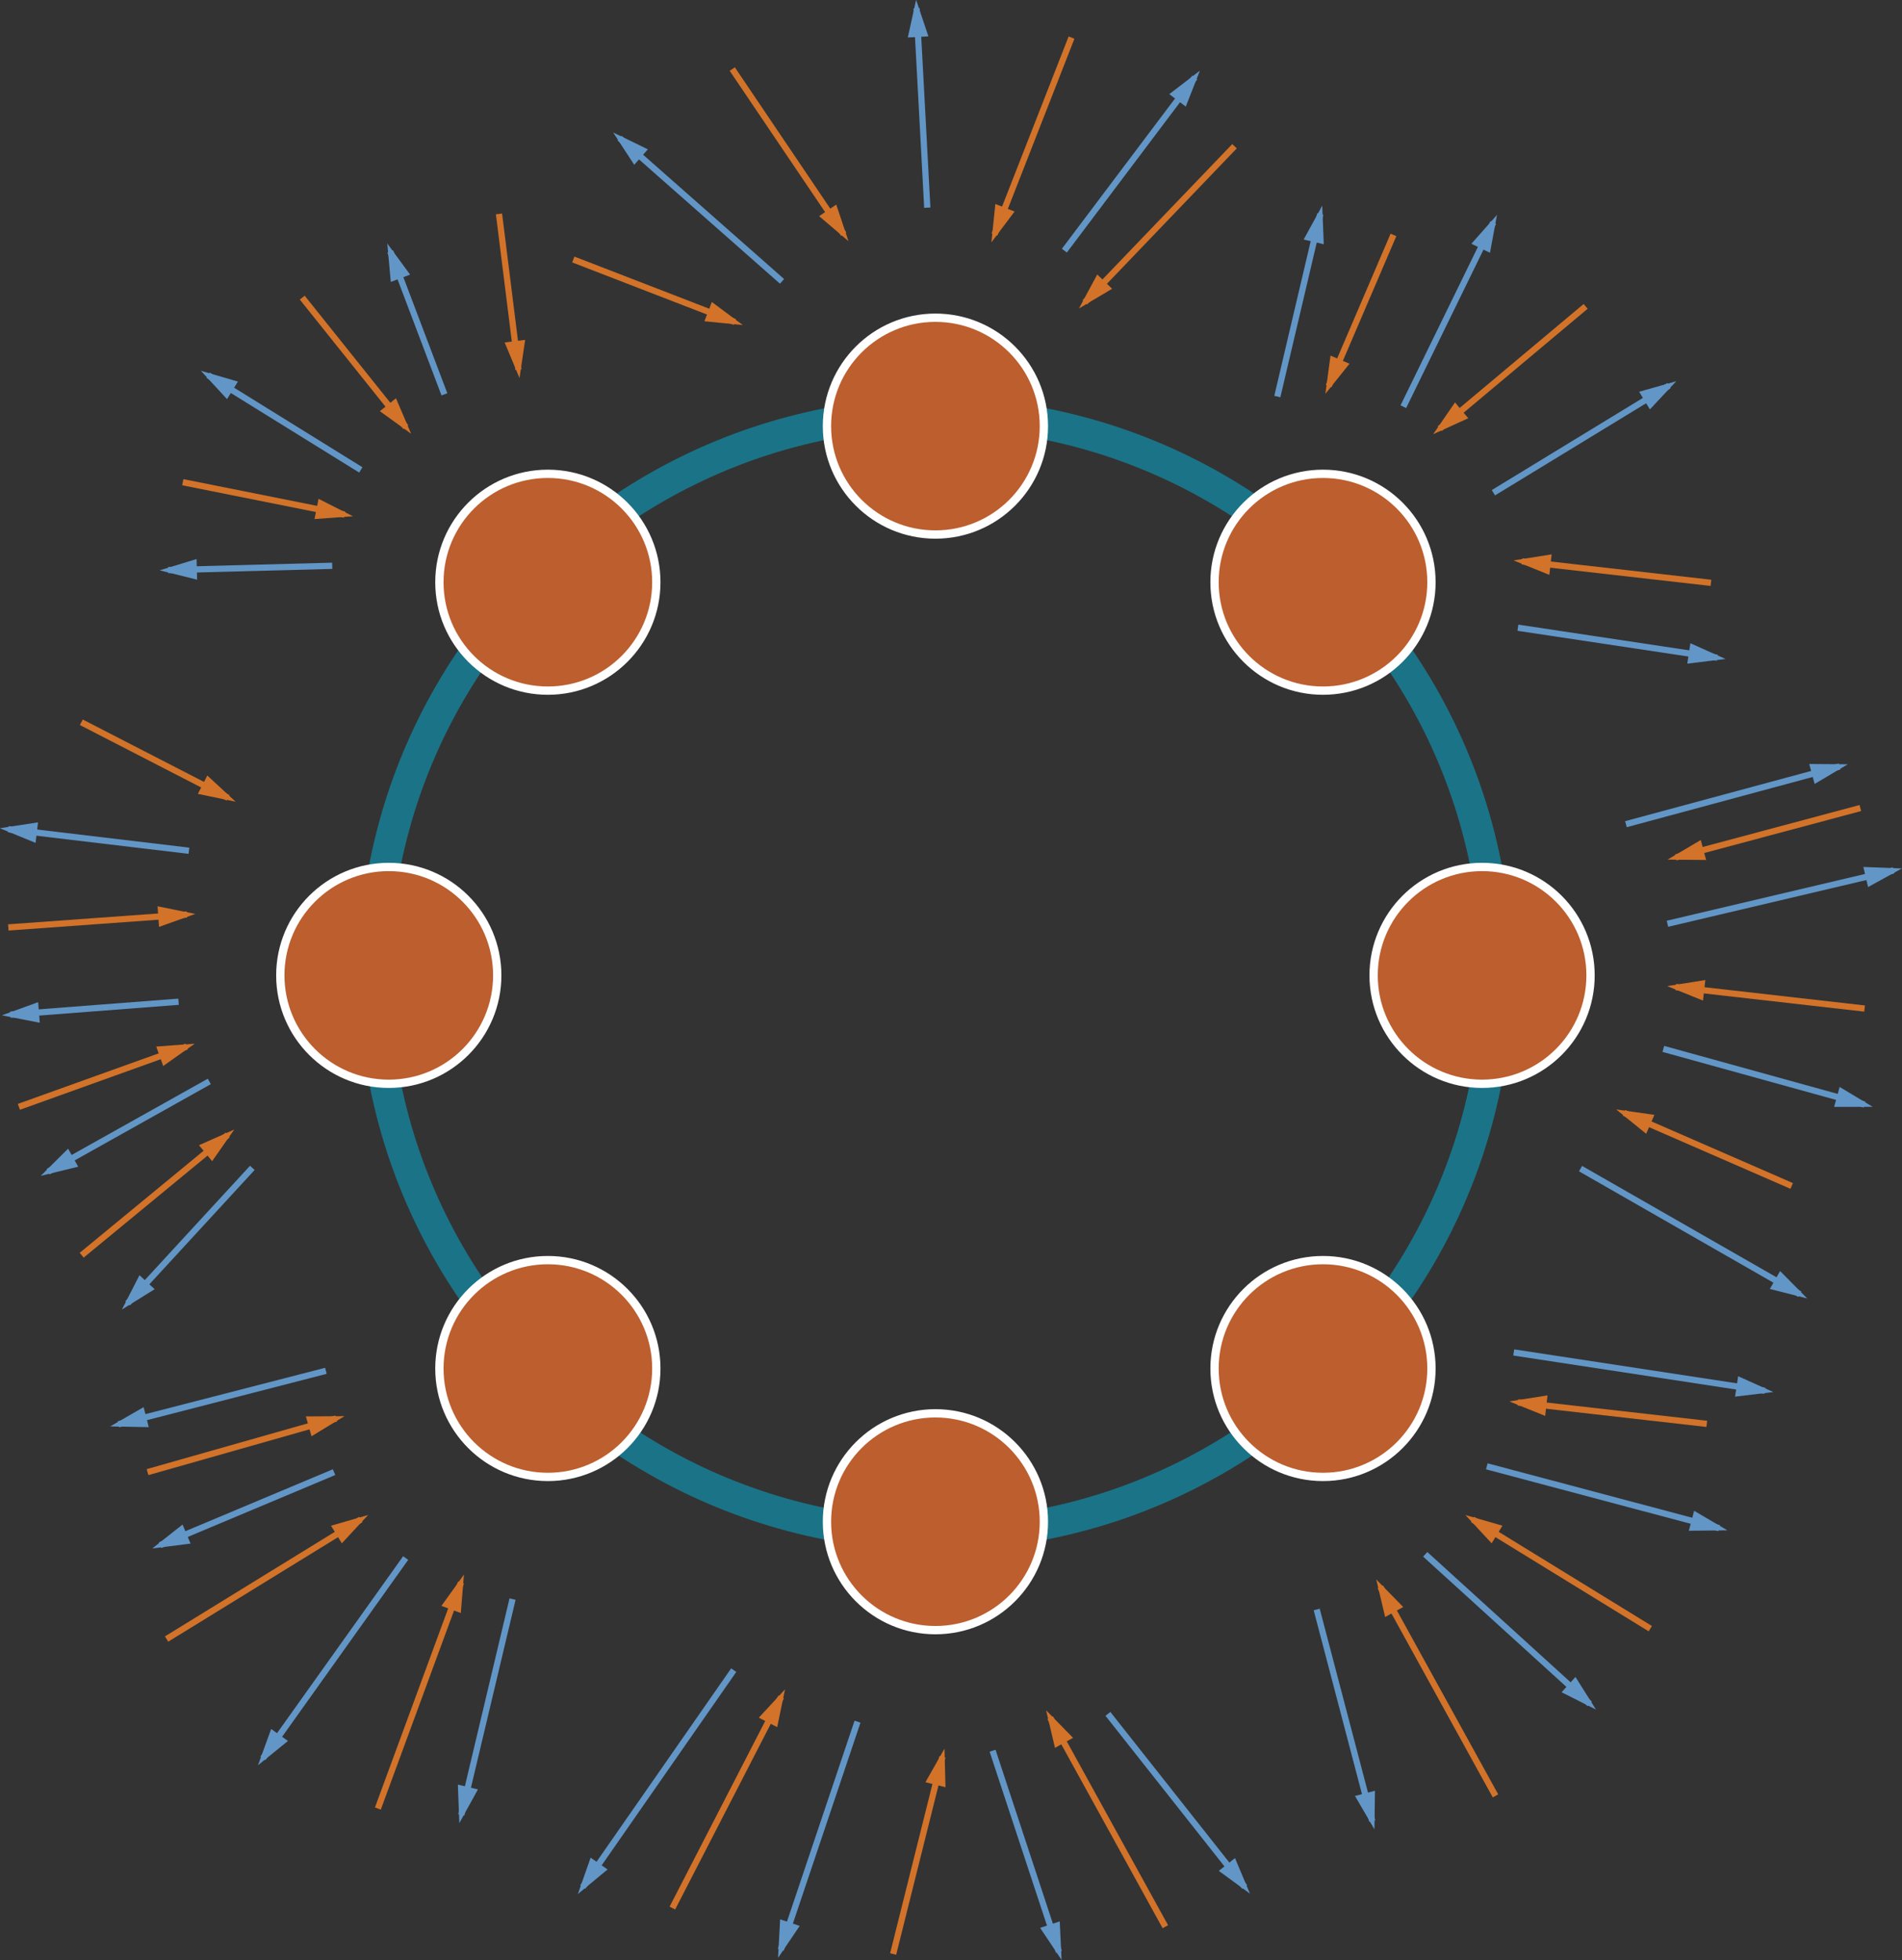 <?xml version="1.0" encoding="UTF-8" standalone="no"?>
<svg width="916px" height="944px" viewBox="0 0 916 944" version="1.1" xmlns="http://www.w3.org/2000/svg" xmlns:xlink="http://www.w3.org/1999/xlink">
    <rect x="0" y="0" width="916" height="944" fill="#333333" stroke="none"/>
    <!-- Generator: Sketch 3.6.1 (26313) - http://www.bohemiancoding.com/sketch -->
    <title>Group</title>
    <desc>Created with Sketch.</desc>
    <defs></defs>
    <g id="Page-1" stroke="none" stroke-width="1" fill="none" fill-rule="evenodd">
        <g id="Group" transform="translate(5, 5)">
            <path d="M208.5,183.5 L183.5,117.5" id="Line" stroke="#6296C7" stroke-width="3" stroke-linecap="square"></path>
            <path id="Line-decoration-1" d="M183.5,117.5 L184.52,128.662 L190.131,126.537 L183.5,117.5 Z" stroke="#6296C7" stroke-width="3" stroke-linecap="square"></path>
            <path d="M167.5,220.5 L96.5,176.5" id="Line-Copy" stroke="#6296C7" stroke-width="3" stroke-linecap="square"></path>
            <path id="Line-Copy-decoration-1" d="M96.5,176.5 L104.1,184.739 L107.26,179.639 L96.5,176.5 Z" stroke="#6296C7" stroke-width="3" stroke-linecap="square"></path>
            <path d="M153.5,267.5 L77.5,269.5" id="Line-Copy-2" stroke="#6296C7" stroke-width="3" stroke-linecap="square"></path>
            <path id="Line-Copy-2-decoration-1" d="M77.5,269.5 L88.375,272.215 L88.217,266.217 L77.5,269.5 Z" stroke="#6296C7" stroke-width="3" stroke-linecap="square"></path>
            <path d="M370.5,129.5 L294.5,62.5" id="Line-Copy-3" stroke="#6296C7" stroke-width="3" stroke-linecap="square"></path>
            <path id="Line-Copy-3-decoration-1" d="M294.5,62.5 L300.617,71.892 L304.585,67.392 L294.5,62.5 Z" stroke="#6296C7" stroke-width="3" stroke-linecap="square"></path>
            <path d="M441.5,93.5 L436.5,0.5" id="Line-Copy-4" stroke="#6296C7" stroke-width="3" stroke-linecap="square"></path>
            <path id="Line-Copy-4-decoration-1" d="M436.5,0.5 L434.084,11.445 L440.075,11.123 L436.5,0.5 Z" stroke="#6296C7" stroke-width="3" stroke-linecap="square"></path>
            <path d="M510.5,14.5 L474.5,106.5" id="Line-Copy-33" stroke="#D27329" stroke-width="3" stroke-linecap="square"></path>
            <path id="Line-Copy-33-decoration-1" d="M474.5,106.5 L481.229,97.536 L475.642,95.349 L474.5,106.5 Z" stroke="#D27329" stroke-width="3" stroke-linecap="square"></path>
            <path d="M348.5,29.5 L400.5,106.5" id="Line-Copy-34" stroke="#D27329" stroke-width="3" stroke-linecap="square"></path>
            <path id="Line-Copy-34-decoration-1" d="M400.5,106.5 L396.942,95.871 L391.97,99.229 L400.5,106.5 Z" stroke="#D27329" stroke-width="3" stroke-linecap="square"></path>
            <path d="M272.5,120.5 L347.5,149.5" id="Line-Copy-36" stroke="#D27329" stroke-width="3" stroke-linecap="square"></path>
            <path id="Line-Copy-36-decoration-1" d="M347.5,149.5 L338.509,142.807 L336.345,148.403 L347.5,149.5 Z" stroke="#D27329" stroke-width="3" stroke-linecap="square"></path>
            <path d="M235.5,99.5 L244.5,171.5" id="Line-Copy-37" stroke="#D27329" stroke-width="3" stroke-linecap="square"></path>
            <path id="Line-Copy-37-decoration-1" d="M244.5,171.5 L246.137,160.411 L240.184,161.156 L244.5,171.5 Z" stroke="#D27329" stroke-width="3" stroke-linecap="square"></path>
            <path d="M141.5,139.5 L189.5,199.5" id="Line-Copy-38" stroke="#D27329" stroke-width="3" stroke-linecap="square"></path>
            <path id="Line-Copy-38-decoration-1" d="M189.5,199.5 L185.096,189.193 L180.411,192.941 L189.5,199.5 Z" stroke="#D27329" stroke-width="3" stroke-linecap="square"></path>
            <path d="M84.5,227.5 L159.5,242.5" id="Line-Copy-39" stroke="#D27329" stroke-width="3" stroke-linecap="square"></path>
            <path id="Line-Copy-39-decoration-1" d="M159.5,242.5 L149.498,237.44 L148.321,243.324 L159.5,242.5 Z" stroke="#D27329" stroke-width="3" stroke-linecap="square"></path>
            <path d="M35.5,343.5 L103.5,378.5" id="Line-Copy-40" stroke="#D27329" stroke-width="3" stroke-linecap="square"></path>
            <path id="Line-Copy-40-decoration-1" d="M103.5,378.5 L95.27,370.89 L92.524,376.225 L103.5,378.5 Z" stroke="#D27329" stroke-width="3" stroke-linecap="square"></path>
            <path d="M0.5,441.5 L83.5,435.5" id="Line-Copy-41" stroke="#D27329" stroke-width="3" stroke-linecap="square"></path>
            <path id="Line-Copy-41-decoration-1" d="M83.5,435.5 L72.512,433.286 L72.944,439.271 L83.5,435.5 Z" stroke="#D27329" stroke-width="3" stroke-linecap="square"></path>
            <path d="M5.5,527.5 L83.5,499.5" id="Line-Copy-42" stroke="#D27329" stroke-width="3" stroke-linecap="square"></path>
            <path id="Line-Copy-42-decoration-1" d="M83.5,499.5 L72.322,500.325 L74.349,505.973 L83.5,499.5 Z" stroke="#D27329" stroke-width="3" stroke-linecap="square"></path>
            <path d="M35.5,598.5 L103.5,542.5" id="Line-Copy-43" stroke="#D27329" stroke-width="3" stroke-linecap="square"></path>
            <path id="Line-Copy-43-decoration-1" d="M103.5,542.5 L93.256,547.05 L97.07,551.681 L103.5,542.5 Z" stroke="#D27329" stroke-width="3" stroke-linecap="square"></path>
            <path d="M67.5,703.5 L155.5,678.5" id="Line-Copy-44" stroke="#D27329" stroke-width="3" stroke-linecap="square"></path>
            <path id="Line-Copy-44-decoration-1" d="M155.5,678.5 L144.291,678.566 L145.931,684.337 L155.5,678.5 Z" stroke="#D27329" stroke-width="3" stroke-linecap="square"></path>
            <path d="M76.5,783.5 L167.5,727.5" id="Line-Copy-45" stroke="#D27329" stroke-width="3" stroke-linecap="square"></path>
            <path id="Line-Copy-45-decoration-1" d="M167.5,727.5 L156.73,730.605 L159.874,735.715 L167.5,727.5 Z" stroke="#D27329" stroke-width="3" stroke-linecap="square"></path>
            <path d="M588.5,66.5 L518.5,139.5" id="Line-Copy-35" stroke="#D27329" stroke-width="3" stroke-linecap="square"></path>
            <path id="Line-Copy-35-decoration-1" d="M518.5,139.5 L528.14,133.781 L523.81,129.628 L518.5,139.5 Z" stroke="#D27329" stroke-width="3" stroke-linecap="square"></path>
            <path d="M508.5,114.5 L569.5,33.5" id="Line-Copy-5" stroke="#6296C7" stroke-width="3" stroke-linecap="square"></path>
            <path id="Line-Copy-5-decoration-1" d="M569.5,33.5 L560.607,40.322 L565.399,43.932 L569.5,33.5 Z" stroke="#6296C7" stroke-width="3" stroke-linecap="square"></path>
            <path d="M610.5,184.5 L630.5,99.5" id="Line-Copy-6" stroke="#6296C7" stroke-width="3" stroke-linecap="square"></path>
            <path id="Line-Copy-6-decoration-1" d="M630.5,99.5 L625.106,109.326 L630.947,110.7 L630.5,99.5 Z" stroke="#6296C7" stroke-width="3" stroke-linecap="square"></path>
            <path d="M715.5,231.5 L797.5,181.5" id="Line-Copy-8" stroke="#6296C7" stroke-width="3" stroke-linecap="square"></path>
            <path id="Line-Copy-8-decoration-1" d="M797.5,181.5 L786.717,184.561 L789.841,189.684 L797.5,181.5 Z" stroke="#6296C7" stroke-width="3" stroke-linecap="square"></path>
            <path d="M727.5,297.5 L820.5,311.5" id="Line-Copy-9" stroke="#6296C7" stroke-width="3" stroke-linecap="square"></path>
            <path id="Line-Copy-9-decoration-1" d="M820.5,311.5 L810.267,306.926 L809.374,312.859 L820.5,311.5 Z" stroke="#6296C7" stroke-width="3" stroke-linecap="square"></path>
            <path d="M529.5,821.5 L593.5,902.5" id="Line-Copy-19" stroke="#6296C7" stroke-width="3" stroke-linecap="square"></path>
            <path id="Line-Copy-19-decoration-1" d="M593.5,902.5 L589.158,892.166 L584.451,895.886 L593.5,902.5 Z" stroke="#6296C7" stroke-width="3" stroke-linecap="square"></path>
            <path d="M347.5,800.5 L276.5,902.5" id="Line-Copy-21" stroke="#6296C7" stroke-width="3" stroke-linecap="square"></path>
            <path id="Line-Copy-21-decoration-1" d="M276.5,902.5 L285.132,895.35 L280.208,891.922 L276.5,902.5 Z" stroke="#6296C7" stroke-width="3" stroke-linecap="square"></path>
            <path d="M189.5,746.5 L122.5,840.5" id="Line-Copy-24" stroke="#6296C7" stroke-width="3" stroke-linecap="square"></path>
            <path id="Line-Copy-24-decoration-1" d="M122.5,840.5 L131.211,833.447 L126.326,829.964 L122.5,840.5 Z" stroke="#6296C7" stroke-width="3" stroke-linecap="square"></path>
            <path d="M150.5,655.5 L53.5,680.5" id="Line-Copy-26" stroke="#6296C7" stroke-width="3" stroke-linecap="square"></path>
            <path id="Line-Copy-26-decoration-1" d="M53.5,680.5 L64.707,680.71 L63.21,674.9 L53.5,680.5 Z" stroke="#6296C7" stroke-width="3" stroke-linecap="square"></path>
            <path d="M84.5,404.5 L0.5,394.5" id="Line-Copy-29" stroke="#6296C7" stroke-width="3" stroke-linecap="square"></path>
            <path id="Line-Copy-29-decoration-1" d="M0.5,394.5 L10.87,398.756 L11.579,392.798 L0.5,394.5 Z" stroke="#6296C7" stroke-width="3" stroke-linecap="square"></path>
            <path d="M79.5,477.5 L1.5,483.5" id="Line-Copy-30" stroke="#6296C7" stroke-width="3" stroke-linecap="square"></path>
            <path id="Line-Copy-30-decoration-1" d="M1.5,483.5 L12.498,485.663 L12.038,479.681 L1.5,483.5 Z" stroke="#6296C7" stroke-width="3" stroke-linecap="square"></path>
            <path d="M94.5,516.5 L19.5,558.5" id="Line-Copy-31" stroke="#6296C7" stroke-width="3" stroke-linecap="square"></path>
            <path id="Line-Copy-31-decoration-1" d="M19.5,558.5 L30.389,555.841 L27.457,550.606 L19.5,558.5 Z" stroke="#6296C7" stroke-width="3" stroke-linecap="square"></path>
            <path d="M115.5,558.5 L57.5,621.5" id="Line-Copy-32" stroke="#6296C7" stroke-width="3" stroke-linecap="square"></path>
            <path id="Line-Copy-32-decoration-1" d="M57.5,621.5 L67.022,615.586 L62.608,611.523 L57.5,621.5 Z" stroke="#6296C7" stroke-width="3" stroke-linecap="square"></path>
            <path d="M154.5,704.5 L73.5,738.5" id="Line-Copy-27" stroke="#6296C7" stroke-width="3" stroke-linecap="square"></path>
            <path id="Line-Copy-27-decoration-1" d="M73.5,738.5 L84.619,737.086 L82.297,731.554 L73.5,738.5 Z" stroke="#6296C7" stroke-width="3" stroke-linecap="square"></path>
            <path d="M177.5,864.5 L216.5,758.5" id="Line-Copy-47" stroke="#D27329" stroke-width="3" stroke-linecap="square"></path>
            <path id="Line-Copy-47-decoration-1" d="M216.5,758.5 L209.955,767.6 L215.586,769.672 L216.5,758.5 Z" stroke="#D27329" stroke-width="3" stroke-linecap="square"></path>
            <path d="M319.5,912.5 L370.5,813.5" id="Line-Copy-48" stroke="#D27329" stroke-width="3" stroke-linecap="square"></path>
            <path id="Line-Copy-48-decoration-1" d="M370.5,813.5 L362.887,821.727 L368.221,824.475 L370.5,813.5 Z" stroke="#D27329" stroke-width="3" stroke-linecap="square"></path>
            <path d="M425.5,934.5 L448.5,842.5" id="Line-Copy-50" stroke="#D27329" stroke-width="3" stroke-linecap="square"></path>
            <path id="Line-Copy-50-decoration-1" d="M448.5,842.5 L442.97,852.25 L448.791,853.705 L448.5,842.5 Z" stroke="#D27329" stroke-width="3" stroke-linecap="square"></path>
            <path d="M555.5,921.5 L501.5,823.5" id="Line-Copy-51" stroke="#D27329" stroke-width="3" stroke-linecap="square"></path>
            <path id="Line-Copy-51-decoration-1" d="M501.5,823.5 L504.085,834.407 L509.34,831.511 L501.5,823.5 Z" stroke="#D27329" stroke-width="3" stroke-linecap="square"></path>
            <path d="M714.5,858.5 L660.5,760.5" id="Line-Copy-53" stroke="#D27329" stroke-width="3" stroke-linecap="square"></path>
            <path id="Line-Copy-53-decoration-1" d="M660.5,760.5 L663.085,771.407 L668.34,768.511 L660.5,760.5 Z" stroke="#D27329" stroke-width="3" stroke-linecap="square"></path>
            <path d="M788.5,778.5 L705.5,727.5" id="Line-Copy-55" stroke="#D27329" stroke-width="3" stroke-linecap="square"></path>
            <path id="Line-Copy-55-decoration-1" d="M705.5,727.5 L713.131,735.71 L716.272,730.598 L705.5,727.5 Z" stroke="#D27329" stroke-width="3" stroke-linecap="square"></path>
            <path d="M815.5,680.5 L727.5,670.5" id="Line-Copy-56" stroke="#D27329" stroke-width="3" stroke-linecap="square"></path>
            <path id="Line-Copy-56-decoration-1" d="M727.5,670.5 L737.892,674.7 L738.57,668.739 L727.5,670.5 Z" stroke="#D27329" stroke-width="3" stroke-linecap="square"></path>
            <path d="M856.5,565.5 L778.5,531.5" id="Line-Copy-57" stroke="#D27329" stroke-width="3" stroke-linecap="square"></path>
            <path id="Line-Copy-57-decoration-1" d="M778.5,531.5 L787.202,538.566 L789.599,533.065 L778.5,531.5 Z" stroke="#D27329" stroke-width="3" stroke-linecap="square"></path>
            <path d="M891.5,480.5 L803.5,470.5" id="Line-Copy-58" stroke="#D27329" stroke-width="3" stroke-linecap="square"></path>
            <path id="Line-Copy-58-decoration-1" d="M803.5,470.5 L813.892,474.7 L814.57,468.739 L803.5,470.5 Z" stroke="#D27329" stroke-width="3" stroke-linecap="square"></path>
            <path d="M889.5,384.5 L803.5,407.5" id="Line-Copy-59" stroke="#D27329" stroke-width="3" stroke-linecap="square"></path>
            <path id="Line-Copy-59-decoration-1" d="M803.5,407.5 L814.708,407.608 L813.158,401.812 L803.5,407.5 Z" stroke="#D27329" stroke-width="3" stroke-linecap="square"></path>
            <path d="M241.5,766.5 L217.5,867.5" id="Line-Copy-25" stroke="#6296C7" stroke-width="3" stroke-linecap="square"></path>
            <path id="Line-Copy-25-decoration-1" d="M217.5,867.5 L222.916,857.686 L217.078,856.299 L217.5,867.5 Z" stroke="#6296C7" stroke-width="3" stroke-linecap="square"></path>
            <path d="M407.5,825.5 L371.5,932.5" id="Line-Copy-22" stroke="#6296C7" stroke-width="3" stroke-linecap="square"></path>
            <path id="Line-Copy-22-decoration-1" d="M371.5,932.5 L377.787,923.22 L372.101,921.307 L371.5,932.5 Z" stroke="#6296C7" stroke-width="3" stroke-linecap="square"></path>
            <path d="M473.5,839.5 L504.5,933.5" id="Line-Copy-23" stroke="#6296C7" stroke-width="3" stroke-linecap="square"></path>
            <path id="Line-Copy-23-decoration-1" d="M504.5,933.5 L503.967,922.304 L498.268,924.183 L504.5,933.5 Z" stroke="#6296C7" stroke-width="3" stroke-linecap="square"></path>
            <path d="M779.5,391.5 L879.5,364.5" id="Line-Copy-10" stroke="#6296C7" stroke-width="3" stroke-linecap="square"></path>
            <path id="Line-Copy-10-decoration-1" d="M879.5,364.5 L868.291,364.419 L869.855,370.211 L879.5,364.5 Z" stroke="#6296C7" stroke-width="3" stroke-linecap="square"></path>
            <path d="M629.5,771.5 L655.5,870.5" id="Line-Copy-14" stroke="#6296C7" stroke-width="3" stroke-linecap="square"></path>
            <path id="Line-Copy-14-decoration-1" d="M655.5,870.5 L655.658,859.292 L649.855,860.816 L655.5,870.5 Z" stroke="#6296C7" stroke-width="3" stroke-linecap="square"></path>
            <path d="M799.5,439.5 L905.5,414.5" id="Line-Copy-11" stroke="#6296C7" stroke-width="3" stroke-linecap="square"></path>
            <path id="Line-Copy-11-decoration-1" d="M905.5,414.5 L894.3,414.059 L895.677,419.899 L905.5,414.5 Z" stroke="#6296C7" stroke-width="3" stroke-linecap="square"></path>
            <path d="M817.5,275.5 L729.5,265.5" id="Line-Copy-60" stroke="#D27329" stroke-width="3" stroke-linecap="square"></path>
            <path id="Line-Copy-60-decoration-1" d="M729.5,265.5 L739.892,269.7 L740.57,263.739 L729.5,265.5 Z" stroke="#D27329" stroke-width="3" stroke-linecap="square"></path>
            <path d="M757.5,143.5 L689.5,200.5" id="Line-Copy-61" stroke="#D27329" stroke-width="3" stroke-linecap="square"></path>
            <path id="Line-Copy-61-decoration-1" d="M689.5,200.5 L699.704,195.861 L695.85,191.263 L689.5,200.5 Z" stroke="#D27329" stroke-width="3" stroke-linecap="square"></path>
            <path d="M665.5,109.5 L635.5,179.5" id="Line-Copy-62" stroke="#D27329" stroke-width="3" stroke-linecap="square"></path>
            <path id="Line-Copy-62-decoration-1" d="M635.5,179.5 L642.512,170.755 L636.997,168.391 L635.5,179.5 Z" stroke="#D27329" stroke-width="3" stroke-linecap="square"></path>
            <path d="M797.5,500.5 L891.5,526.5" id="Line-Copy-12" stroke="#6296C7" stroke-width="3" stroke-linecap="square"></path>
            <path id="Line-Copy-12-decoration-1" d="M891.5,526.5 L881.891,520.729 L880.291,526.512 L891.5,526.5 Z" stroke="#6296C7" stroke-width="3" stroke-linecap="square"></path>
            <path d="M757.5,558.5 L860.5,617.5" id="Line-Copy-13" stroke="#6296C7" stroke-width="3" stroke-linecap="square"></path>
            <path id="Line-Copy-13-decoration-1" d="M860.5,617.5 L852.62,609.529 L849.637,614.735 L860.5,617.5 Z" stroke="#6296C7" stroke-width="3" stroke-linecap="square"></path>
            <path d="M725.5,646.5 L843.5,664.5" id="Line-Copy-15" stroke="#6296C7" stroke-width="3" stroke-linecap="square"></path>
            <path id="Line-Copy-15-decoration-1" d="M843.5,664.5 L833.276,659.906 L832.371,665.837 L843.5,664.5 Z" stroke="#6296C7" stroke-width="3" stroke-linecap="square"></path>
            <path d="M682.5,744.5 L759.5,814.5" id="Line-Copy-17" stroke="#6296C7" stroke-width="3" stroke-linecap="square"></path>
            <path id="Line-Copy-17-decoration-1" d="M759.5,814.5 L753.527,805.015 L749.491,809.455 L759.5,814.5 Z" stroke="#6296C7" stroke-width="3" stroke-linecap="square"></path>
            <path d="M712.5,701.5 L821.5,730.5" id="Line-Copy-18" stroke="#6296C7" stroke-width="3" stroke-linecap="square"></path>
            <path id="Line-Copy-18-decoration-1" d="M821.5,730.5 L811.834,724.824 L810.292,730.622 L821.5,730.5 Z" stroke="#6296C7" stroke-width="3" stroke-linecap="square"></path>
            <path d="M671.5,189.5 L713.5,103.5" id="Line-Copy-7" stroke="#6296C7" stroke-width="3" stroke-linecap="square"></path>
            <path id="Line-Copy-7-decoration-1" d="M713.5,103.5 L706.065,111.888 L711.456,114.521 L713.5,103.5 Z" stroke="#6296C7" stroke-width="3" stroke-linecap="square"></path>
            <path id="Path-217" stroke="#979797" d=""></path>
            <path id="Path-220" stroke="#979797" d=""></path>
            <path id="Path-226" stroke="#979797" d=""></path>
            <g transform="translate(130, 148)">
                <ellipse id="Oval-29" stroke="#1B7387" stroke-width="15" cx="315.5" cy="316" rx="270.23" ry="270.062"></ellipse>
                <ellipse id="Oval-10" stroke="#FFFFFF" stroke-width="4" fill="#BC5E2E" cx="315.5" cy="52.203" rx="52.235" ry="52.203"></ellipse>
                <ellipse id="Oval-10-Copy" stroke="#FFFFFF" stroke-width="4" fill="#BC5E2E" cx="502.153" cy="127.374" rx="52.235" ry="52.203"></ellipse>
                <ellipse id="Oval-10-Copy-2" stroke="#FFFFFF" stroke-width="4" fill="#BC5E2E" cx="578.765" cy="316.696" rx="52.235" ry="52.203"></ellipse>
                <ellipse id="Oval-10-Copy-3" stroke="#FFFFFF" stroke-width="4" fill="#BC5E2E" cx="502.153" cy="506.018" rx="52.235" ry="52.203"></ellipse>
                <ellipse id="Oval-10-Copy-4" stroke="#FFFFFF" stroke-width="4" fill="#BC5E2E" cx="315.5" cy="579.797" rx="52.235" ry="52.203"></ellipse>
                <ellipse id="Oval-10-Copy-5" stroke="#FFFFFF" stroke-width="4" fill="#BC5E2E" cx="128.847" cy="506.018" rx="52.235" ry="52.203"></ellipse>
                <ellipse id="Oval-10-Copy-6" stroke="#FFFFFF" stroke-width="4" fill="#BC5E2E" cx="52.235" cy="316.696" rx="52.235" ry="52.203"></ellipse>
                <ellipse id="Oval-10-Copy-7" stroke="#FFFFFF" stroke-width="4" fill="#BC5E2E" cx="128.847" cy="127.374" rx="52.235" ry="52.203"></ellipse>
            </g>
        </g>
    </g>
</svg>